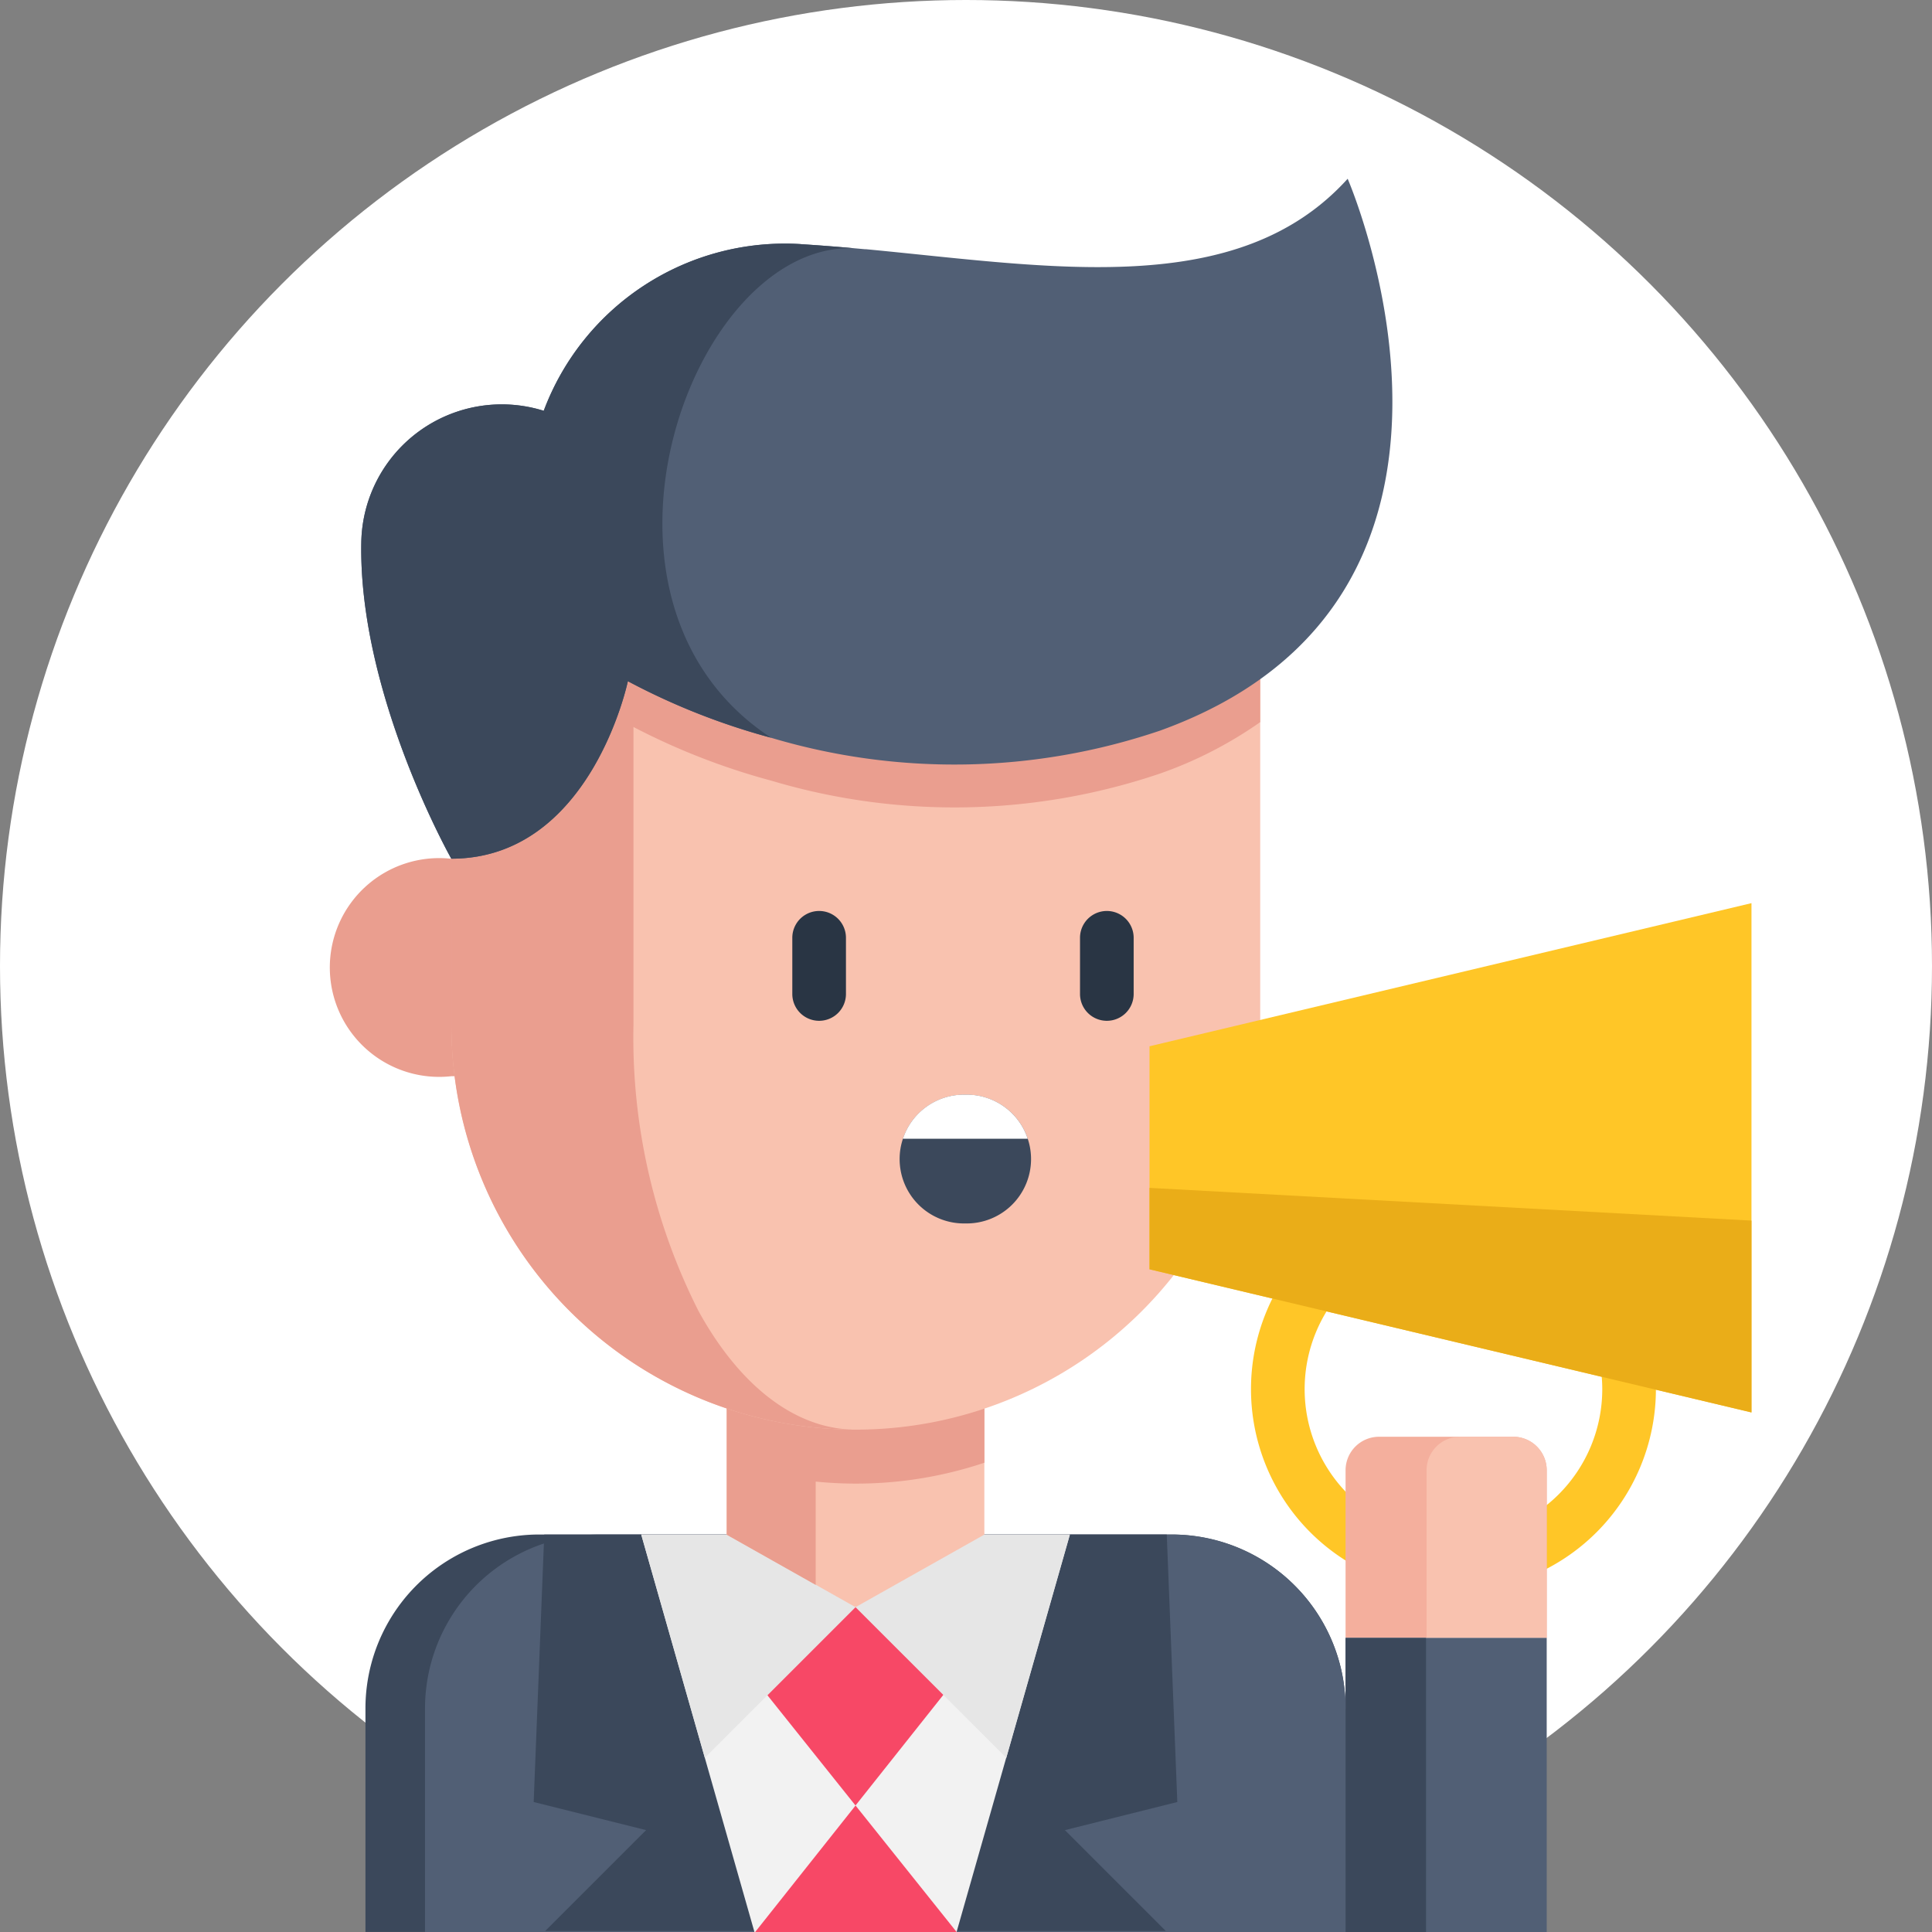 <svg xmlns="http://www.w3.org/2000/svg" width="82" height="82" viewBox="0 0 82 82">
  <rect x="0" y="0" width="82" height="82" fill="#808080" stroke="none"/>
  <g id="Grupo_872032" data-name="Grupo 872032" transform="translate(-346 -2011)">
    <circle id="Elipse_4711" data-name="Elipse 4711" cx="41" cy="41" r="41" transform="translate(346 2011)" fill="#fff"/>
    <g id="businessman" transform="translate(360 2018.587)">
      <path id="Trazado_213892" data-name="Trazado 213892" d="M277.6,311.522a8.593,8.593,0,1,1,8.593-8.593A8.6,8.6,0,0,1,277.6,311.522Zm0-14.909a6.316,6.316,0,1,0,6.316,6.316A6.323,6.323,0,0,0,277.6,296.612Zm0,0" transform="translate(-229.911 -251.557)" fill="#ffc627"/>
      <path id="Trazado_213893" data-name="Trazado 213893" d="M51.994,403.315V412.8h-41.6v-9.488a7.38,7.38,0,0,1,7.379-7.381H44.613a7.38,7.38,0,0,1,7.381,7.381Zm0,0" transform="translate(-8.883 -338.389)" fill="#3b485b"/>
      <path id="Trazado_213894" data-name="Trazado 213894" d="M66.864,403.315l3.415,9.488H27.793v-9.488a7.38,7.38,0,0,1,7.381-7.381H59.483a7.38,7.38,0,0,1,7.381,7.381Zm0,0" transform="translate(-23.754 -338.389)" fill="#515f75"/>
      <path id="Trazado_213895" data-name="Trazado 213895" d="M59.968,395.941l-.448,11.35,4.771,1.193-4.284,4.283H86.351l-4.284-4.283,4.771-1.193-.448-11.35" transform="translate(-50.869 -338.395)" fill="#3b485b"/>
      <path id="Trazado_213896" data-name="Trazado 213896" d="M109.12,395.941l-4.806,16.867H95.735L90.93,395.941" transform="translate(-77.714 -338.395)" fill="#f2f2f2"/>
      <path id="Trazado_213897" data-name="Trazado 213897" d="M113.063,418.2l5.878,7.358,5.82-7.33-5.82-1.088Z" transform="translate(-96.631 -356.514)" fill="#f74866"/>
      <path id="Trazado_213898" data-name="Trazado 213898" d="M93.63,405.418l6.395-6.395,6.4,6.395,2.7-9.476H90.93Zm0,0" transform="translate(-77.714 -338.396)" fill="#e6e6e6"/>
      <path id="Trazado_213899" data-name="Trazado 213899" d="M126.826,330.7v9.478l-5.468,3.08-1.689-.952-3.778-2.129v-9.483l3.778,0Zm0,0" transform="translate(-99.047 -282.632)" fill="#f9c2af"/>
      <path id="Trazado_213900" data-name="Trazado 213900" d="M124.2,480.43l4.26-5.368,4.29,5.368" transform="translate(-106.148 -406.017)" fill="#f74866"/>
      <path id="Trazado_213901" data-name="Trazado 213901" d="M119.669,330.7l-3.778,0v9.483l3.778,2.13v-4.385c.559.055,1.124.086,1.7.086a17.126,17.126,0,0,0,5.46-.887V330.7Zm0,0" transform="translate(-99.048 -282.632)" fill="#ea9e8f"/>
      <path id="Trazado_213902" data-name="Trazado 213902" d="M5.155,207.811a4.643,4.643,0,1,1,0-9.229H33.5c2.847,0,2.847,9.229,0,9.229" transform="translate(0 -169.72)" fill="#ea9e8f"/>
      <path id="Trazado_213903" data-name="Trazado 213903" d="M69.8,129.09v17.165a17.164,17.164,0,1,1-34.328,0V129.09Zm0,0" transform="translate(-30.313 -110.328)" fill="#f9c2af"/>
      <path id="Trazado_213904" data-name="Trazado 213904" d="M52.511,163.42a17.162,17.162,0,0,1-17.041-17.163V129.093H43.2v17.164a25.713,25.713,0,0,0,2.764,12.137c1.681,3.058,3.993,4.966,6.55,5.026Zm0,0" transform="translate(-30.314 -110.331)" fill="#ea9e8f"/>
      <path id="Trazado_213905" data-name="Trazado 213905" d="M220.208,218.489a1.138,1.138,0,0,1-1.138-1.138v-2.385a1.138,1.138,0,0,1,2.277,0v2.385A1.138,1.138,0,0,1,220.208,218.489Zm0,0" transform="translate(-187.231 -182.75)" fill="#293544"/>
      <path id="Trazado_213906" data-name="Trazado 213906" d="M136.189,218.489a1.138,1.138,0,0,1-1.138-1.138v-2.385a1.138,1.138,0,0,1,2.277,0v2.385A1.138,1.138,0,0,1,136.189,218.489Zm0,0" transform="translate(-115.423 -182.75)" fill="#293544"/>
      <path id="Trazado_213907" data-name="Trazado 213907" d="M69.8,129.09v4.3a17.379,17.379,0,0,1-4.254,2.184,27.189,27.189,0,0,1-16.5.3,0,0,0,0,1,0,0,28.878,28.878,0,0,1-6.08-2.4s-1.565,7.533-7.493,7.533V129.09Zm0,0" transform="translate(-30.313 -110.328)" fill="#ea9e8f"/>
      <path id="Trazado_213908" data-name="Trazado 213908" d="M43.056,23.426a27.184,27.184,0,0,1-16.5.3,0,0,0,0,1,0,0,28.915,28.915,0,0,1-6.079-2.4s-1.565,7.533-7.494,7.533c0,0-3.943-6.977-3.82-13.432a5.962,5.962,0,0,1,7.743-5.578A10.928,10.928,0,0,1,27.831,2.776c.748.047,1.5.106,2.257.174l.435.039.045,0C38.413,3.731,46.359,5.165,51.028,0c0,0,7.716,17.775-7.971,23.426Zm0,0" transform="translate(-7.829 0)" fill="#515f75"/>
      <path id="Trazado_213909" data-name="Trazado 213909" d="M27.832,18.982c.748.047,1.5.106,2.257.174-6.921-.292-12.421,14.951-3.532,20.774a28.915,28.915,0,0,1-6.079-2.4s-1.565,7.533-7.494,7.533c0,0-3.943-6.977-3.82-13.432a5.962,5.962,0,0,1,7.743-5.578,10.929,10.929,0,0,1,10.925-7.075Zm0,0" transform="translate(-7.829 -16.205)" fill="#3b485b"/>
      <path id="Trazado_213910" data-name="Trazado 213910" d="M156.2,20.576l-.048-.006.045,0Zm0,0" transform="translate(-133.46 -17.58)" fill="#f4af9d"/>
      <path id="Trazado_213911" data-name="Trazado 213911" d="M171.972,270.2a2.732,2.732,0,0,1-2.732,2.732h-.114a2.731,2.731,0,0,1-2.732-2.732,2.681,2.681,0,0,1,.14-.861,2.731,2.731,0,0,1,2.592-1.871h.114a2.727,2.727,0,0,1,2.592,1.871A2.7,2.7,0,0,1,171.972,270.2Zm0,0" transform="translate(-142.211 -228.592)" fill="#3b485b"/>
      <path id="Trazado_213912" data-name="Trazado 213912" d="M172.655,269.336h-5.3a2.731,2.731,0,0,1,2.592-1.871h.114a2.727,2.727,0,0,1,2.592,1.871Zm0,0" transform="translate(-143.033 -228.592)" fill="#fff"/>
      <path id="Trazado_213913" data-name="Trazado 213913" d="M264.9,211.539v21.616l-25.549-6.075v-9.466Zm0,0" transform="translate(-204.562 -180.794)" fill="#ffc627"/>
      <path id="Trazado_213914" data-name="Trazado 213914" d="M264.9,296.08v8.142l-25.549-6.075v-3.456Zm0,0" transform="translate(-204.562 -251.861)" fill="#eaad18"/>
      <path id="Trazado_213915" data-name="Trazado 213915" d="M305.158,368.793v7.115h-8.537v-7.115a1.422,1.422,0,0,1,1.422-1.422h5.693A1.422,1.422,0,0,1,305.158,368.793Zm0,0" transform="translate(-253.511 -313.978)" fill="#f4af9d"/>
      <path id="Trazado_213916" data-name="Trazado 213916" d="M325.39,368.793v7.115h-5.1v-7.115a1.421,1.421,0,0,1,1.422-1.422h2.253A1.422,1.422,0,0,1,325.39,368.793Zm0,0" transform="translate(-273.742 -313.978)" fill="#f9c2af"/>
      <path id="Trazado_213917" data-name="Trazado 213917" d="M296.621,426.109h8.537v12.483h-8.537Zm0,0" transform="translate(-253.511 -364.179)" fill="#515f75"/>
      <path id="Trazado_213918" data-name="Trazado 213918" d="M296.621,426.109h3.415v12.483h-3.415Zm0,0" transform="translate(-253.511 -364.179)" fill="#3b485b"/>
    </g>
  </g>
</svg>
